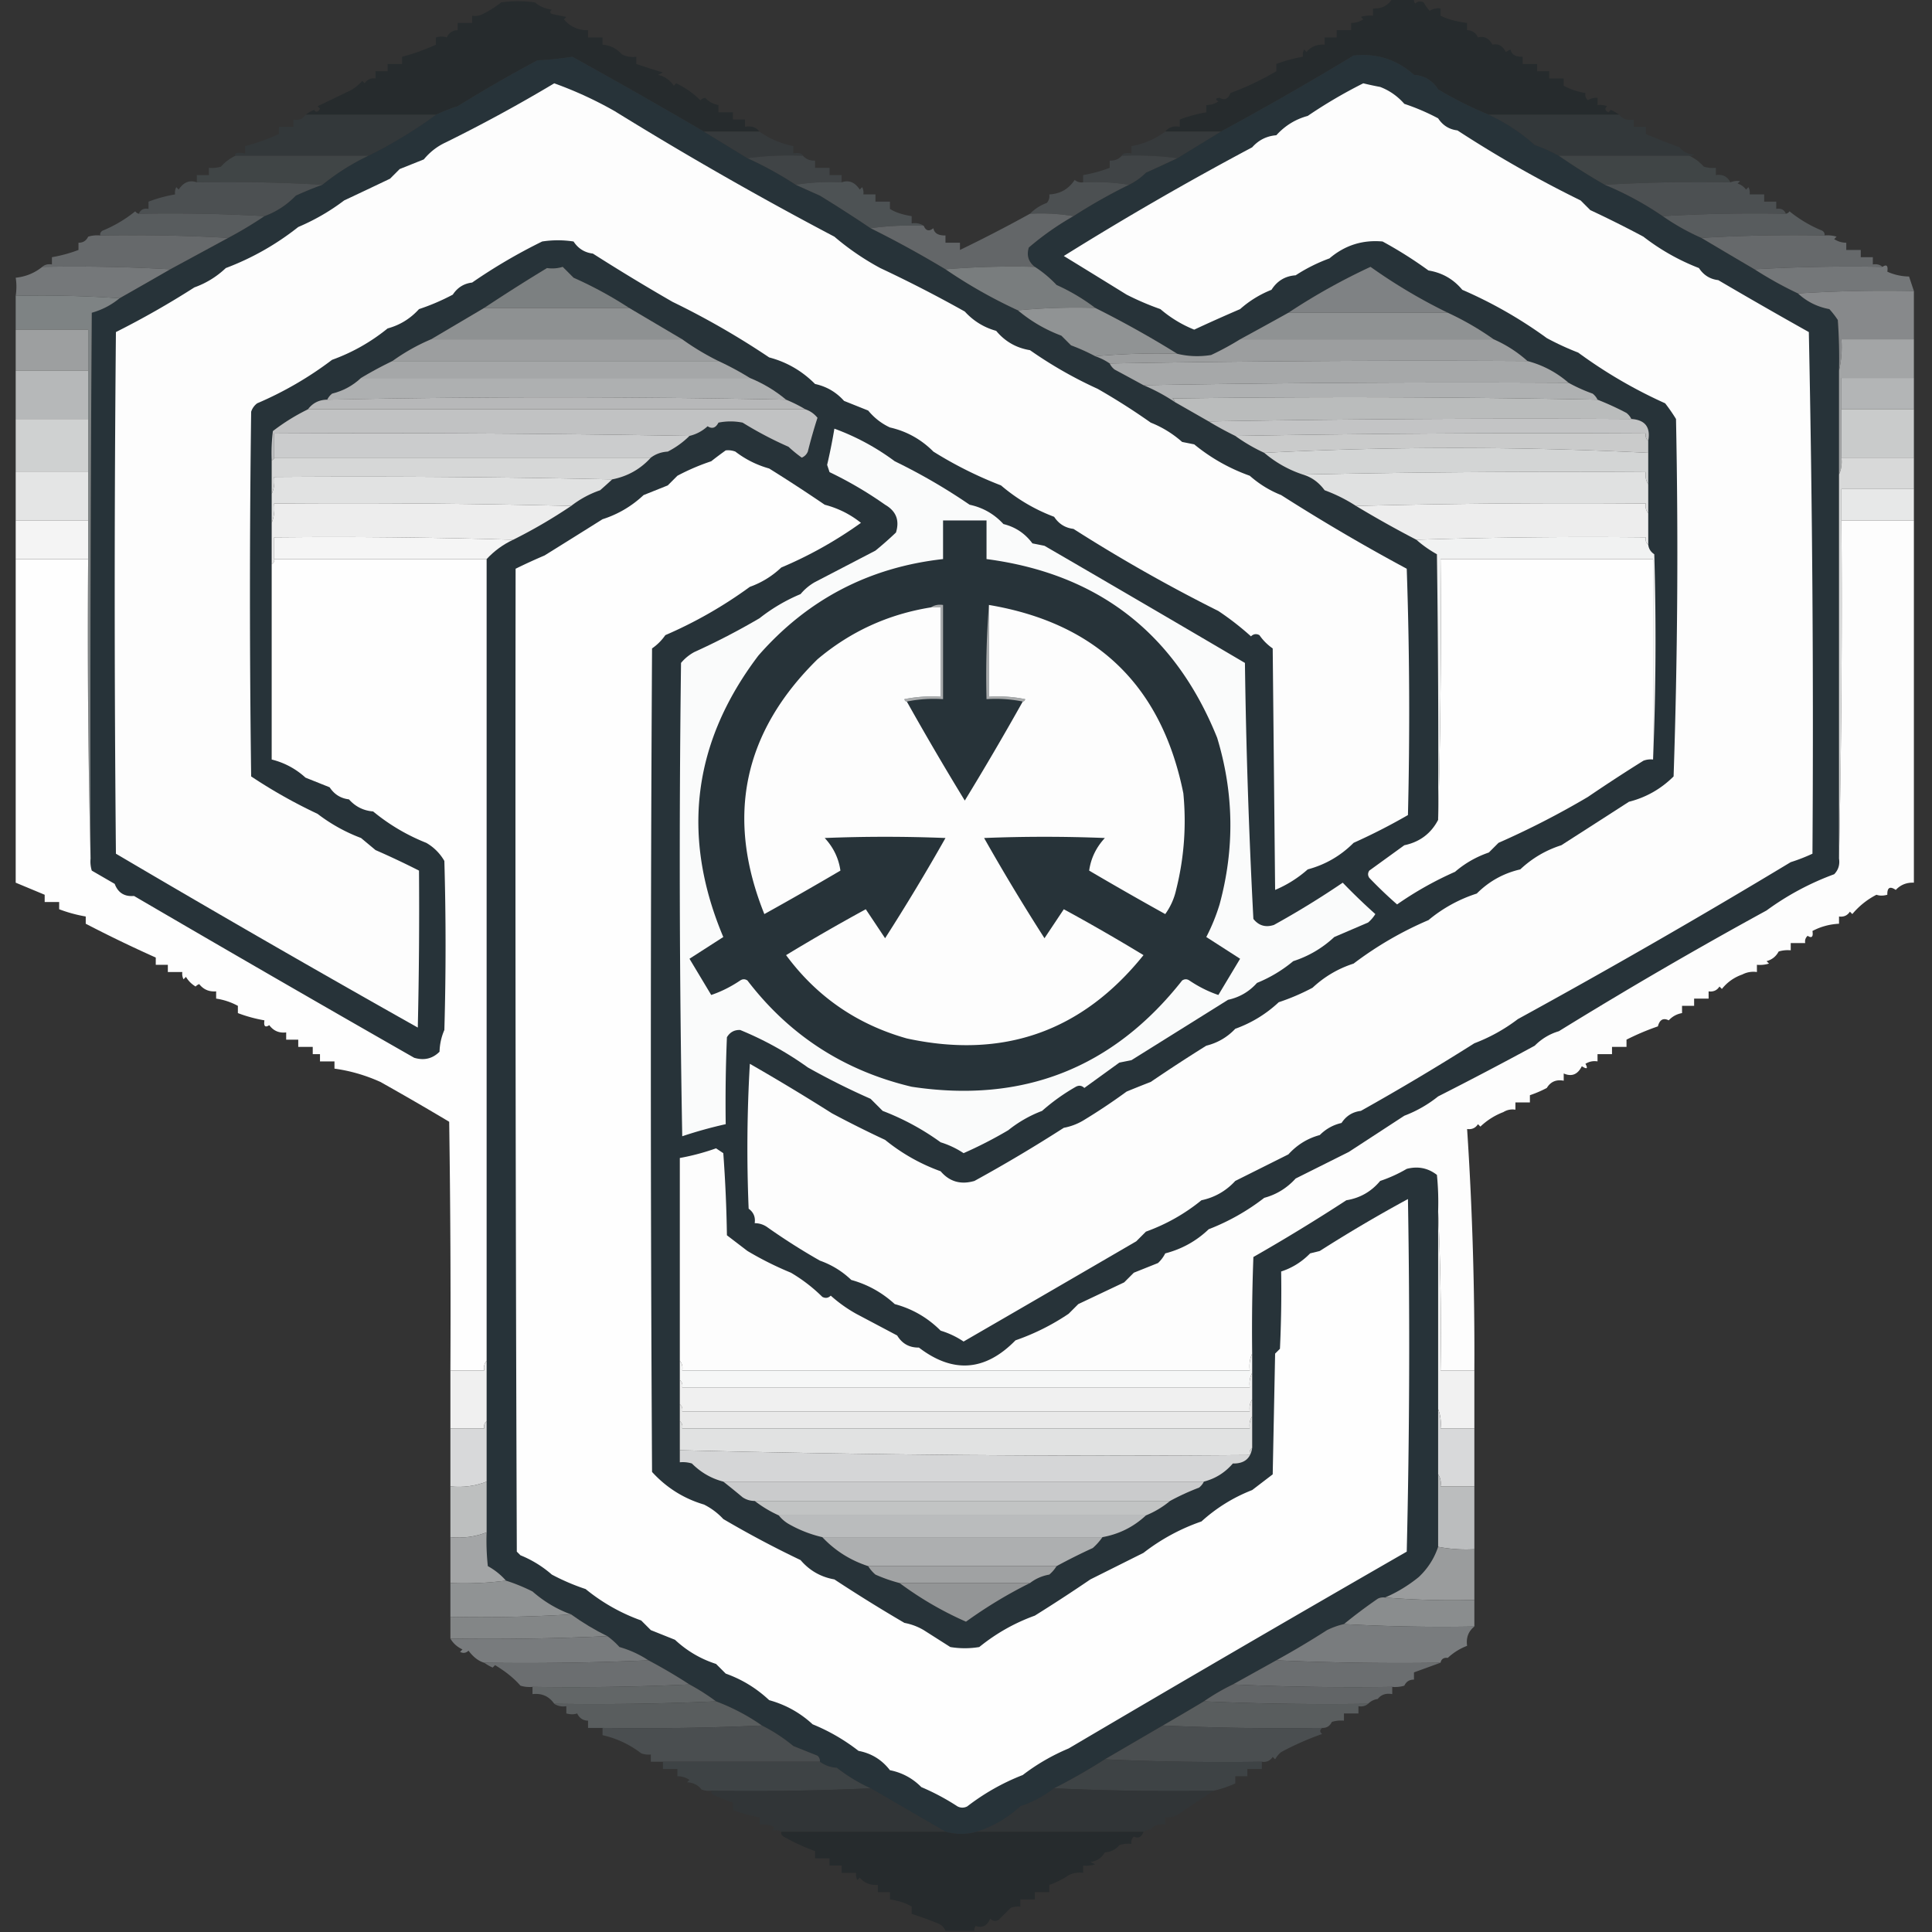 <?xml version="1.0" encoding="UTF-8"?><svg xmlns="http://www.w3.org/2000/svg" width="800" height="800" style="shape-rendering:geometricPrecision;text-rendering:geometricPrecision;image-rendering:optimizeQuality;fill-rule:evenodd;clip-rule:evenodd"><rect width="100%" height="100%" fill="#333333" stroke="none"/><path style="opacity:1" fill="#262b2d" d="M576.5-.5h9a2.429 2.429 0 0 0 .5 2c1.049-1.017 2.216-1.184 3.5-.5a20.495 20.495 0 0 0 2.5 3.5c1.356-.88 2.856-1.214 4.5-1v3c2.822 1.432 6.489 2.432 11 3v3c2.092.061 3.592 1.061 4.5 3 2.537-.677 4.537.323 6 3 2.361-.566 4.194.434 5.5 3l2-1c.35 2.067 2.017 3.067 5 3v3h6v3h5v3h6v3a27.247 27.247 0 0 0 9 3c-.219 1.175.114 2.175 1 3a6.846 6.846 0 0 1 4-1v3a8.435 8.435 0 0 1 4 .5c-1.154.914-.987 1.747.5 2.5l1-1a19.62 19.62 0 0 1 3.5 2h-54a154.272 154.272 0 0 1-21-10.5c-2.365-3.714-5.698-5.714-10-6-7.082-6.364-15.416-9.031-25-8a1320.219 1320.219 0 0 1-55 31.5h-23c1.418-1.808 3.418-2.475 6-2v-3a59.031 59.031 0 0 1 11-3v-3c1.808.009 3.475-.491 5-1.5-1.388-.89-1.222-1.39.5-1.5 2.071 1.167 3.571.5 4.5-2 6.434-2.343 12.767-5.343 19-9v-3a59.031 59.031 0 0 1 11-3 4.934 4.934 0 0 1 .5-3l1 1c1.995-2.247 4.495-3.247 7.5-3v-3h5v-3h6v-3c1.808.009 3.475-.491 5-1.5l-1-1a12.936 12.936 0 0 1 5-.5v-3c3.552.188 6.219-1.145 8-4ZM314.5 54.5h-23a2639.252 2639.252 0 0 0-54.5-31 138.219 138.219 0 0 1-14.5 1.5 583.354 583.354 0 0 0-33 19 73.81 73.81 0 0 0-9 3.5h-54a19.62 19.62 0 0 1 3.5-2c.914 1.154 1.747.987 2.5-.5l-1-1c4.479-2.163 8.979-4.33 13.5-6.5a18.264 18.264 0 0 0 5-4l1 1c1.049-1.607 2.549-2.273 4.5-2v-3h5v-3h6v-3c4.612-1.195 9.279-2.862 14-5v-3c1.701-.466 3.201-.466 4.5 0 .908-1.939 2.408-2.939 4.5-3v-3h6v-3c1.788.285 3.455-.048 5-1a38.767 38.767 0 0 0 7-4.5 49.25 49.25 0 0 1 14 0c2.025 1.677 4.359 2.677 7 3-1.134 1.016-.801 1.683 1 2l5 1-1 1c2.622 3.073 5.955 4.573 10 4.5v3h6v3c3.191.262 5.858 1.596 8 4a9.864 9.864 0 0 0 6 1v3c3.58 1.22 7.247 2.386 11 3.5l-2 1c2.767.678 4.934 2.178 6.5 4.5l1-1c3.769 1.797 7.102 4.13 10 7a3.942 3.942 0 0 1 2-1c1.482 1.612 3.315 2.612 5.5 3v3h6v3h5v3c2.582-.475 4.582.192 6 2Z"/><path style="opacity:1" fill="#273339" d="M616.5 47.5c6.858 3.151 13.192 7.318 19 12.5a62.65 62.65 0 0 1 10 4.5 272.42 272.42 0 0 0 19 12 132.314 132.314 0 0 1 24 13 93.9 93.9 0 0 0 16 9c7.256 4.323 14.59 8.657 22 13a156.11 156.11 0 0 0 18 10c3.652 3.393 7.986 5.56 13 6.5a36.078 36.078 0 0 1 3.5 4.5c.5 6.992.666 13.992.5 21v202c.396 2.544-.271 4.711-2 6.5a113.606 113.606 0 0 0-28 15 1884.13 1884.13 0 0 0-86 50c-3.81 1.13-7.143 3.13-10 6a1614.434 1614.434 0 0 1-40 21 51.42 51.42 0 0 1-14 8l-23 15-22 11c-3.619 3.977-7.952 6.644-13 8a91.311 91.311 0 0 1-23 13c-5.107 4.888-11.107 8.221-18 10a13.92 13.92 0 0 1-3 4l-10 4-4 4-19 9-4 4a94.29 94.29 0 0 1-22 11c-12.538 12.813-25.872 13.813-40 3-3.942.063-6.942-1.603-9-5l-17-9a58.317 58.317 0 0 1-10.5-7.5c-1.049 1.017-2.216 1.184-3.5.5a65.89 65.89 0 0 0-13-10 137.025 137.025 0 0 1-18-9l-8.5-6.5a581.022 581.022 0 0 0-1.5-34l-3-2a95.032 95.032 0 0 1-15 4v126a12.93 12.93 0 0 1 5 .5c3.716 3.723 8.049 6.223 13 7.5a332.308 332.308 0 0 1 8 6.5c1.525 1.009 3.192 1.509 5 1.5a49.698 49.698 0 0 0 10 6c1.074 1.385 2.407 2.551 4 3.5a51.303 51.303 0 0 0 14 5.5c5.281 5.604 11.614 9.604 19 12a14.698 14.698 0 0 0 3 3.5 63.089 63.089 0 0 0 10 3.5 141.615 141.615 0 0 0 27.5 16c8.511-6.129 17.345-11.462 26.5-16 2.328-1.8 4.995-2.967 8-3.5a14.698 14.698 0 0 0 3-3.5 249.627 249.627 0 0 1 15-7.5 25.14 25.14 0 0 0 4-4.5c6.903-1.246 12.903-4.246 18-9a37.827 37.827 0 0 0 10-6 98.758 98.758 0 0 1 12-5.5c.881-.708 1.547-1.542 2-2.5 4.739-1.209 8.739-3.709 12-7.5 4.706.113 7.373-2.054 8-6.5v-39c-.167-13.337 0-26.671.5-40a768.781 768.781 0 0 0 38.5-23.5c5.662-.917 10.329-3.583 14-8a58.12 58.12 0 0 0 11-5c4.652-1.193 8.819-.36 12.5 2.5.499 4.989.666 9.989.5 15v139c-1.59 4.793-4.257 8.96-8 12.5-4.337 3.53-9.004 6.364-14 8.5a4.934 4.934 0 0 0-3 .5 212.145 212.145 0 0 0-14 10.5 31.774 31.774 0 0 0-7 2.5 361.887 361.887 0 0 1-21 12.5l-18 10a89.294 89.294 0 0 0-12 7 1198.926 1198.926 0 0 1-17 10l-24 14a243.736 243.736 0 0 1-21 12c-4.199 3.268-8.866 5.768-14 7.5-5.29 4.867-11.29 8.367-18 10.5-4.319 1.174-8.653 1.174-13 0-10.315-5.97-20.648-11.97-31-18a70.087 70.087 0 0 1-14-8.5c-2.651-.153-4.984-.987-7-2.5.086-.996-.248-1.829-1-2.5l-10-4a68.5 68.5 0 0 0-13-8.5c-5.79-4.065-12.123-7.398-19-10a91.385 91.385 0 0 0-11-7 218.713 218.713 0 0 0-17-10c-3.678-2.428-7.678-4.261-12-5.5a31.447 31.447 0 0 0-5-4.5 103.585 103.585 0 0 1-15-9c-5.879-2.139-11.212-5.305-16-9.5a75.465 75.465 0 0 0-11-4.5c-2.117-2.416-4.617-4.416-7.5-6a98.432 98.432 0 0 1-.5-14v-403c3.208-3.424 6.875-6.091 11-8a214.476 214.476 0 0 0 24-14 41.24 41.24 0 0 1 12-6.5 208.311 208.311 0 0 0 5-4.5c6.366-1.248 11.699-4.248 16-9 2.016-1.513 4.349-2.347 7-2.5a35.926 35.926 0 0 0 9-6.5 16.607 16.607 0 0 0 7.5-4c1.868 1.21 3.368.71 4.5-1.5a25.238 25.238 0 0 1 10 0 153.69 153.69 0 0 0 19 10 55.747 55.747 0 0 0 5.5 4.5c1.158-.498 1.991-1.331 2.5-2.5a215.586 215.586 0 0 1 4-14c-1.346-1.669-3.013-2.836-5-3.5a59.89 59.89 0 0 0-8-4c-4.467-3.74-9.467-6.74-15-9a121.482 121.482 0 0 0-13-7 106.083 106.083 0 0 1-15-9c-7.298-4.319-14.631-8.652-22-13a163.81 163.81 0 0 0-23-12.5l-4.5-4.5c-2.09.652-4.257.819-6.5.5a757.558 757.558 0 0 0-26 16.5 9475.662 9475.662 0 0 0-22 13 81.989 81.989 0 0 0-16 9 161.471 161.471 0 0 0-13 7c-3.411 3.197-7.411 5.364-12 6.5-.881.708-1.547 1.542-2 2.5-3.352.03-6.018 1.363-8 4a84.306 84.306 0 0 0-14.5 9 72.367 72.367 0 0 0-.5 12v124c5.301 1.324 9.968 3.824 14 7.5l10 4c1.918 2.928 4.585 4.594 8 5 2.674 3.012 6.007 4.678 10 5a82.15 82.15 0 0 0 22 13 20.231 20.231 0 0 1 7.5 7.5c.667 23.333.667 46.667 0 70-1.232 2.8-1.899 5.8-2 9-2.909 2.894-6.409 3.727-10.5 2.5a13376.247 13376.247 0 0 1-116-67c-3.96.349-6.626-1.317-8-5l-9.5-5.5a12.935 12.935 0 0 1-.5-5c-.167-75.334 0-150.667.5-226 4.308-1.212 8.141-3.212 11.5-6a2911.307 2911.307 0 0 0 21-12c8.077-4.369 16.077-8.702 24-13 5.17-2.75 10.17-5.75 15-9 4.949-1.826 9.283-4.66 13-8.5a146.512 146.512 0 0 1 11-4.5 94.957 94.957 0 0 1 19-12 190.706 190.706 0 0 0 28-17 73.81 73.81 0 0 1 9-3.5 583.354 583.354 0 0 1 33-19c4.872-.246 9.705-.746 14.5-1.5a2639.252 2639.252 0 0 1 54.5 31 4089.23 4089.23 0 0 1 18 11 146.313 146.313 0 0 1 20 11c3.296 1.497 6.63 2.997 10 4.5a568.237 568.237 0 0 1 21 13.5 436.47 436.47 0 0 1 31 17 205.47 205.47 0 0 0 30 17c5.359 4.51 11.359 8.01 18 10.5l4 4a81.543 81.543 0 0 1 10 4.5 24.558 24.558 0 0 1 6 3c.453.958 1.119 1.792 2 2.5 4.039 2.168 8.039 4.334 12 6.5a76.444 76.444 0 0 1 13 7c4.694 2.679 9.361 5.345 14 8a144.374 144.374 0 0 0 11 6 71.45 71.45 0 0 0 12 7 47.544 47.544 0 0 0 16 9c3.604 1.071 6.604 3.238 9 6.5a64.76 64.76 0 0 1 13 6.5 450.713 450.713 0 0 0 25 14c2.549 2.263 5.383 4.263 8.5 6 .5 36.665.667 73.332.5 110-2.961 5.659-7.627 9.159-14 10.5L567 360.5c-.667 1-.667 2 0 3a178.482 178.482 0 0 0 11.5 11 142.459 142.459 0 0 1 24-13.5c4.117-3.541 8.784-6.208 14-8l4-4a349.402 349.402 0 0 0 37-19 679.07 679.07 0 0 1 23-15 8.43 8.43 0 0 1 4-.5 1207.01 1207.01 0 0 0 .5-85c-1.481-.971-2.315-2.304-2.5-4v-43c1.019-5.644-1.314-8.644-7-9-.453-.958-1.119-1.792-2-2.5a119.574 119.574 0 0 0-12-5.5c-.453-.958-1.119-1.792-2-2.5a66.953 66.953 0 0 1-10-4.5c-4.99-4.326-10.657-7.326-17-9a52.469 52.469 0 0 0-14-9 119.8 119.8 0 0 0-19-11c-11.102-5.4-21.769-11.733-32-19a259.682 259.682 0 0 0-34 19 2123.171 2123.171 0 0 1-20 11 116.594 116.594 0 0 1-12 6.5c-4.752.773-9.419.607-14-.5a419.035 419.035 0 0 0-34-19 82.342 82.342 0 0 0-16-9.5c-2.777-2.939-5.777-5.439-9-7.5-2.649-2.059-3.482-4.725-2.5-8a117.265 117.265 0 0 1 18.5-13 227.265 227.265 0 0 1 23-13 26.162 26.162 0 0 0 7-5 664.508 664.508 0 0 0 13-6 4089.23 4089.23 0 0 1 18-11 1320.219 1320.219 0 0 0 55-31.5c9.584-1.031 17.918 1.636 25 8 4.302.286 7.635 2.286 10 6a154.272 154.272 0 0 0 21 10.5Z"/><path style="opacity:1" fill="#fdfdfd" d="M229.5 34.5a159.788 159.788 0 0 1 25 11.5 1516.16 1516.16 0 0 0 91 52 108.394 108.394 0 0 0 19 13 546.6 546.6 0 0 1 35 18c3.581 3.919 7.914 6.586 13 8 3.671 4.417 8.338 7.083 14 8a175.043 175.043 0 0 0 28 16 272.364 272.364 0 0 1 22 14c4.758 1.884 9.092 4.551 13 8l5 1c6.885 5.647 14.551 9.98 23 13 3.908 3.449 8.242 6.116 13 8a803.828 803.828 0 0 0 52 30.5 1734.395 1734.395 0 0 1 .5 102 249.84 249.84 0 0 1-22.5 11.5c-5.373 5.383-11.706 9.049-19 11a48.835 48.835 0 0 1-13.5 8.5l-1-100c-2.167-1.5-4-3.333-5.5-5.5-1.284-.684-2.451-.517-3.5.5a116.512 116.512 0 0 0-13.5-10.5 663.074 663.074 0 0 1-60-34c-3.415-.406-6.082-2.072-8-5-8.05-3.027-15.383-7.36-22-13a164.63 164.63 0 0 1-28-14c-5.075-5.091-11.075-8.425-18-10-3.492-1.624-6.492-3.958-9-7l-10-4c-3.25-3.637-7.25-5.97-12-7-5.396-5.42-11.73-9.087-19-11a331.67 331.67 0 0 0-40-23 846.02 846.02 0 0 1-33-20c-3.415-.406-6.082-2.072-8-5a42.498 42.498 0 0 0-13 0 226.438 226.438 0 0 0-29 17c-3.415.406-6.082 2.072-8 5a90.42 90.42 0 0 1-14 6c-3.574 3.951-7.907 6.618-13 8-6.962 5.648-14.628 9.981-23 13a146.497 146.497 0 0 1-31 18 6.978 6.978 0 0 0-2.5 3.5 5697.651 5697.651 0 0 0 0 151 213.392 213.392 0 0 0 27.5 15.5 70.186 70.186 0 0 0 18 10l6 5a340.197 340.197 0 0 1 18 8.5c.167 21.669 0 43.336-.5 65a7214.146 7214.146 0 0 1-125-72c-.667-72-.667-144 0-216A361.546 361.546 0 0 0 80.5 119c4.87-1.741 9.204-4.408 13-8 10.857-4.097 20.857-9.763 30-17 6.867-2.927 13.201-6.594 19-11a3139.568 3139.568 0 0 0 19-9l4-4 10-4c2.508-3.042 5.508-5.376 9-7a632.763 632.763 0 0 0 45-24.5Z"/><path style="opacity:1" fill="#fdfdfd" d="M564.5 34.5a129.7 129.7 0 0 0 7 1.5c3.868 1.484 7.201 3.818 10 7a90.401 90.401 0 0 1 14 6c1.918 2.928 4.585 4.594 8 5a483.026 483.026 0 0 0 51 29l4 4a457.332 457.332 0 0 1 22 11 91.311 91.311 0 0 0 23 13c1.918 2.928 4.585 4.594 8 5a2129.254 2129.254 0 0 0 37.5 21.5 7901.316 7901.316 0 0 1 1.5 216 73.86 73.86 0 0 1-9 3.5 3128.68 3128.68 0 0 1-113 65 71.52 71.52 0 0 1-18 10 1023.807 1023.807 0 0 1-47 28c-3.415.406-6.082 2.072-8 5-3.463.788-6.463 2.454-9 5-5.048 1.356-9.381 4.023-13 8l-22 11c-3.83 4.163-8.497 6.829-14 8-6.888 5.613-14.554 9.946-23 13l-4 4a27313.193 27313.193 0 0 1-71.5 41.5 35.323 35.323 0 0 0-9.5-4.5c-5.366-5.372-11.699-9.039-19-11-5.239-4.798-11.239-8.131-18-10-3.746-3.586-8.079-6.253-13-8a261.839 261.839 0 0 1-22-14c-1.525-1.009-3.192-1.509-5-1.5.372-2.522-.461-4.522-2.5-6a600.697 600.697 0 0 1 .5-60 917.37 917.37 0 0 1 34 20.5 456.961 456.961 0 0 0 22 11c6.962 5.648 14.628 9.981 23 13 3.681 4.321 8.348 5.654 14 4a619.746 619.746 0 0 0 37-22 24.569 24.569 0 0 0 8-3 246.812 246.812 0 0 0 18-12 532.543 532.543 0 0 1 10-4 679.07 679.07 0 0 1 23-15c4.69-1.17 8.69-3.503 12-7 6.764-2.434 12.764-6.101 18-11a90.42 90.42 0 0 0 14-6c4.933-4.604 10.6-7.938 17-10a146.497 146.497 0 0 1 31-18 59.724 59.724 0 0 1 20-11c5.057-5.063 11.057-8.396 18-10 4.952-4.639 10.619-7.973 17-10 9.313-5.969 18.646-11.969 28-18 7.116-1.808 13.282-5.308 18.5-10.5 1.657-49.25 1.99-98.584 1-148a69.2 69.2 0 0 0-4.5-6.5 198.572 198.572 0 0 1-36-21 114.302 114.302 0 0 1-13-6 182.852 182.852 0 0 0-35-20c-3.671-4.417-8.338-7.083-14-8a171.322 171.322 0 0 0-19-12c-8.302-.757-15.635 1.576-22 7a68.695 68.695 0 0 0-14 7c-4.302.286-7.635 2.286-10 6a43.593 43.593 0 0 0-13 8 684.54 684.54 0 0 0-19 8.5 50.162 50.162 0 0 1-14-8.5 114.065 114.065 0 0 1-14-6 7185.005 7185.005 0 0 0-26-16 1301.662 1301.662 0 0 1 78-45c2.674-3.012 6.007-4.678 10-5 3.619-3.977 7.952-6.644 13-8a200.86 200.86 0 0 1 23-13.5Z"/><path style="opacity:1" fill="#33383a" d="M126.5 47.5h54a190.706 190.706 0 0 1-28 17h-55c-.702-1.13.632-1.464 4-1v-3a87.51 87.51 0 0 0 14-5v-3h6v-3c2.281.423 3.948-.244 5-2Z"/><path style="opacity:1" fill="#363a3c" d="M291.5 54.5h23c4.203 2.96 8.87 4.96 14 6v3c2.267-.355 3.601-.021 4 1-7.852-.325-15.518.008-23 1a4089.23 4089.23 0 0 0-18-11ZM482.5 54.5h23a4089.23 4089.23 0 0 0-18 11c-7.482-.992-15.148-1.325-23-1 .399-1.021 1.733-1.355 4-1v-3c5.143-.905 9.81-2.905 14-6Z"/><path style="opacity:1" fill="#33383a" d="M616.5 47.5h54c1.418 1.808 3.418 2.475 6 2v3h5v3a340.414 340.414 0 0 0 14 5.5c1.497 1.87 3.497 2.87 6 3a2.427 2.427 0 0 1-2 .5h-54a62.65 62.65 0 0 0-10-4.5c-5.808-5.182-12.142-9.349-19-12.5Z"/><path style="opacity:1" fill="#404546" d="M97.5 64.5h55a94.957 94.957 0 0 0-19 12 676.57 676.57 0 0 0-52-1v-3h5v-3c1.7.16 3.366-.007 5-.5 1.729-1.948 3.729-3.448 6-4.5Z"/><path style="opacity:1" fill="#404446" d="M309.5 65.5c7.482-.992 15.148-1.325 23-1 1.28 1.431 2.947 2.098 5 2v3h6v3h5v3c-6.522-.323-12.855.01-19 1a146.313 146.313 0 0 0-20-11ZM464.5 64.5c7.852-.325 15.518.008 23 1a664.508 664.508 0 0 1-13 6 26.162 26.162 0 0 1-7 5c-6.145-.99-12.478-1.323-19-1v-3a59.031 59.031 0 0 0 11-3v-3c2.053.098 3.72-.569 5-2Z"/><path style="opacity:1" fill="#404546" d="M645.5 64.5h54c2.271 1.052 4.271 2.552 6 4.5 1.634.493 3.301.66 5 .5v3c2.82-.413 4.82.587 6 3a676.57 676.57 0 0 0-52 1 272.42 272.42 0 0 1-19-12Z"/><path style="opacity:1" fill="#4c5052" d="M81.5 75.5a676.57 676.57 0 0 1 52 1 146.512 146.512 0 0 0-11 4.5c-3.717 3.84-8.051 6.674-13 8.5a676.567 676.567 0 0 0-52-1c.683-1.677 2.017-2.343 4-2v-3a59.029 59.029 0 0 1 11-3 4.932 4.932 0 0 1 .5-3l1 1c2.015-3.065 4.515-4.065 7.5-3Z"/><path style="opacity:1" fill="#4d5254" d="M382.5 93.5c-7.519-.325-14.852.008-22 1a568.237 568.237 0 0 0-21-13.5c-3.37-1.503-6.704-3.003-10-4.5 6.145-.99 12.478-1.323 19-1 2.985-1.065 5.485-.065 7.5 3l1-1c.483.948.649 1.948.5 3h5v3h6v3c2.133 1.386 5.133 2.386 9 3v3c1.915-.284 3.581.049 5 1Z"/><path style="opacity:1" fill="#4c5052" d="M448.5 75.5c6.522-.323 12.855.01 19 1a227.265 227.265 0 0 0-23 13c-5.81-.99-11.81-1.323-18-1 1.928-1.974 4.261-3.474 7-4.5.837-1.011 1.17-2.178 1-3.5 4.493-.216 7.993-2.216 10.5-6 1.011.837 2.178 1.17 3.5 1ZM739.5 88.5a650.846 650.846 0 0 0-51 1 132.314 132.314 0 0 0-24-13 676.57 676.57 0 0 1 52-1c1.347-.528 2.681-.695 4-.5l-1 1a6.977 6.977 0 0 1 3.5 2.5l1-1c.483.948.649 1.948.5 3h6v3h5v3c1.983-.343 3.317.323 4 2Z"/><path style="opacity:1" fill="#585c5e" d="M57.5 88.5c17.508-.33 34.841.003 52 1-4.83 3.25-9.83 6.25-15 9a702.832 702.832 0 0 0-53-1c-.13-.876.203-1.543 1-2a53.866 53.866 0 0 0 13.5-8c.383.556.883.89 1.5 1ZM755.5 97.5a650.846 650.846 0 0 0-51 1 93.9 93.9 0 0 1-16-9 650.846 650.846 0 0 1 51-1c.617-.11 1.117-.444 1.5-1a53.28 53.28 0 0 0 13.5 8c.798.457 1.131 1.124 1 2Z"/><path style="opacity:1" fill="#66696b" d="M41.5 97.5c17.841-.33 35.508.003 53 1-7.923 4.298-15.923 8.631-24 13a702.727 702.727 0 0 0-53-1c1.068-.934 2.401-1.268 4-1v-3a58.967 58.967 0 0 0 11-3v-3c1.859.039 3.192-.794 4-2.5 1.634-.493 3.3-.66 5-.5Z"/><path style="opacity:1" fill="#636668" d="M426.5 88.5c6.19-.323 12.19.01 18 1a117.265 117.265 0 0 0-18.5 13c-.982 3.275-.149 5.941 2.5 8a342.787 342.787 0 0 0-37 1 436.47 436.47 0 0 0-31-17c7.148-.992 14.481-1.325 22-1 .87 2.099 2.203 2.432 4 1 .35 2.067 2.017 3.067 5 3v3h6v3a597.339 597.339 0 0 0 29-15Z"/><path style="opacity:1" fill="#66696b" d="M755.5 97.5c1.699-.16 3.366.007 5 .5l-1 1c1.525 1.009 3.192 1.509 5 1.5v3h6v3h5v3c1.599-.268 2.932.066 4 1a702.728 702.728 0 0 0-53 1 3560.912 3560.912 0 0 1-22-13 650.846 650.846 0 0 1 51-1Z"/><path style="opacity:1" fill="#75787a" d="M17.5 110.5c17.841-.33 35.508.003 53 1a2911.307 2911.307 0 0 1-21 12 462.905 462.905 0 0 0-43-1c.392-2.646.392-5.146 0-7.5 4.165-.44 7.831-1.94 11-4.5Z"/><path style="opacity:1" fill="#747779" d="M792.5 120.5a576.628 576.628 0 0 0-48 1 156.11 156.11 0 0 1-18-10 702.728 702.728 0 0 1 53-1c1.703-1.16 2.369-.493 2 2 2.836 1.276 5.836 1.942 9 2l2 6Z"/><path style="opacity:1" fill="#7c8081" d="M260.5 127.5h-60a757.558 757.558 0 0 1 26-16.5c2.243.319 4.41.152 6.5-.5l4.5 4.5a163.81 163.81 0 0 1 23 12.5Z"/><path style="opacity:1" fill="#797d7e" d="M428.5 110.5c3.223 2.061 6.223 4.561 9 7.5a82.342 82.342 0 0 1 16 9.5c-10.846-.328-21.513.006-32 1a205.47 205.47 0 0 1-30-17 342.787 342.787 0 0 1 37-1Z"/><path style="opacity:1" fill="#7f8284" d="M599.5 129.5h-66a259.682 259.682 0 0 1 34-19c10.231 7.267 20.898 13.6 32 19Z"/><path style="opacity:1" fill="#87898b" d="M792.5 120.5v20h-30c.318 4.532-.015 8.866-1 13 .166-7.008 0-14.008-.5-21a36.078 36.078 0 0 0-3.5-4.5c-5.014-.94-9.348-3.107-13-6.5a576.628 576.628 0 0 1 48-1Z"/><path style="opacity:1" fill="#7e8384" d="M6.5 122.5c14.51-.329 28.843.004 43 1-3.359 2.788-7.192 4.788-11.5 6-.5 75.333-.667 150.666-.5 226a3844.585 3844.585 0 0 1-1-124v-95h-30v-14Z"/><path style="opacity:1" fill="#8e9192" d="M200.5 127.5h60c7.369 4.348 14.702 8.681 22 13h-104c7.305-4.33 14.638-8.663 22-13Z"/><path style="opacity:1" fill="#8f9293" d="M533.5 129.5h66a119.8 119.8 0 0 1 19 11h-105a2123.171 2123.171 0 0 0 20-11Z"/><path style="opacity:1" fill="#909394" d="M453.5 127.5a419.035 419.035 0 0 1 34 19c-11.512-.328-22.846.005-34 1a81.543 81.543 0 0 0-10-4.5l-4-4c-6.641-2.49-12.641-5.99-18-10.5 10.487-.994 21.154-1.328 32-1Z"/><path style="opacity:1" fill="#9c9e9f" d="M178.5 140.5h104a106.083 106.083 0 0 0 15 9h-135a81.989 81.989 0 0 1 16-9ZM513.5 140.5h105a52.469 52.469 0 0 1 14 9 7484.99 7484.99 0 0 0-173 1 24.558 24.558 0 0 0-6-3c11.154-.995 22.488-1.328 34-1 4.581 1.107 9.248 1.273 14 .5a116.594 116.594 0 0 0 12-6.5Z"/><path style="opacity:1" fill="#9d9fa0" d="M6.5 136.5h30v17h-30v-17Z"/><path style="opacity:1" fill="#a5a7a8" d="M162.5 149.5h135a121.482 121.482 0 0 1 13 7h-161a161.471 161.471 0 0 1 13-7Z"/><path style="opacity:1" fill="#a6a8a9" d="M632.5 149.5c6.343 1.674 12.01 4.674 17 9a7747.008 7747.008 0 0 0-176 1 1754.169 1754.169 0 0 0-12-6.5c-.881-.708-1.547-1.542-2-2.5a7484.99 7484.99 0 0 1 173-1Z"/><path style="opacity:1" fill="#a3a5a6" d="M792.5 140.5v16h-30v33c.302 2.559-.032 4.893-1 7v-43c.985-4.134 1.318-8.468 1-13h30Z"/><path style="opacity:1" fill="#aeb0b1" d="M149.5 156.5h161c5.533 2.26 10.533 5.26 15 9-63.839-1.313-127.172-1.313-190 0 .453-.958 1.119-1.792 2-2.5 4.589-1.136 8.589-3.303 12-6.5Z"/><path style="opacity:1" fill="#afb1b2" d="M473.5 159.5a7747.008 7747.008 0 0 1 176-1 66.953 66.953 0 0 0 10 4.5c.881.708 1.547 1.542 2 2.5a5222.734 5222.734 0 0 0-176-.5c.556.383.889.883 1 1.5a76.444 76.444 0 0 0-13-7Z"/><path style="opacity:1" fill="#b7b8b9" d="M325.5 165.5a59.89 59.89 0 0 1 8 4h-206c1.982-2.637 4.648-3.97 8-4 62.828-1.313 126.161-1.313 190 0Z"/><path style="opacity:1" fill="#b3b5b6" d="M792.5 156.5v13h-30v-13h30Z"/><path style="opacity:1" fill="#b6b8b9" d="M6.5 153.5h30v20h-30v-20Z"/><path style="opacity:1" fill="#babcbc" d="M661.5 165.5a119.574 119.574 0 0 1 12 5.5c.881.708 1.547 1.542 2 2.5a7659.168 7659.168 0 0 0-175 1c-4.639-2.655-9.306-5.321-14-8-.111-.617-.444-1.117-1-1.5a5222.734 5222.734 0 0 1 176 .5Z"/><path style="opacity:1" fill="#c1c2c3" d="M127.5 169.5h206c1.987.664 3.654 1.831 5 3.5a215.586 215.586 0 0 0-4 14c-.509 1.169-1.342 2.002-2.5 2.5a55.747 55.747 0 0 1-5.5-4.5 153.69 153.69 0 0 1-19-10 25.238 25.238 0 0 0-10 0c-1.132 2.21-2.632 2.71-4.5 1.5a16.607 16.607 0 0 1-7.5 4 7398.653 7398.653 0 0 0-172-1v10c0 .667-.333 1-1 1a72.367 72.367 0 0 1 .5-12 84.306 84.306 0 0 1 14.5-9Z"/><path style="opacity:1" fill="#c3c4c5" d="M500.5 174.5a7659.168 7659.168 0 0 1 175-1c5.686.356 8.019 3.356 7 9-.904-.709-1.237-1.709-1-3a7227.48 7227.48 0 0 0-170 1 144.374 144.374 0 0 1-11-6Z"/><path style="opacity:1" fill="#fafbfb" d="M345.5 177.5c8.955 3.27 17.288 7.77 25 13.5a241.972 241.972 0 0 1 31 18c5.503 1.171 10.17 3.837 14 8 4.935 1.209 8.935 3.875 12 8l5 1a17014.784 17014.784 0 0 1 83 48.5 2716.916 2716.916 0 0 0 3.5 106c2.21 2.79 5.044 3.623 8.5 2.5a362.82 362.82 0 0 0 28.5-17.5 247.588 247.588 0 0 0 13.5 13 14.972 14.972 0 0 1-3 3.5l-14 6c-4.933 4.604-10.6 7.938-17 10a56.81 56.81 0 0 1-15 9c-3.25 3.637-7.25 5.97-12 7a53822.01 53822.01 0 0 1-40 25l-5 1-14.5 10.5c-1.049-1.017-2.216-1.184-3.5-.5a83.41 83.41 0 0 0-14 10 51.42 51.42 0 0 0-14 8 175.866 175.866 0 0 1-18.5 9.5 36.947 36.947 0 0 0-9.5-4.5 104.544 104.544 0 0 0-24-13l-5-5a298.954 298.954 0 0 1-26-13 137.743 137.743 0 0 0-28-15.5c-2.412-.094-4.245.906-5.5 3a647.854 647.854 0 0 0-.5 36 180.148 180.148 0 0 0-18 5 6403.063 6403.063 0 0 1-.5-196 18.778 18.778 0 0 1 5.5-4.5 291.997 291.997 0 0 0 27-14 72.56 72.56 0 0 1 17-10 21.53 21.53 0 0 1 6-5c8.327-4.322 16.66-8.655 25-13a142.196 142.196 0 0 0 8.5-7.5c1.567-5.033.067-8.867-4.5-11.5a159.462 159.462 0 0 0-23-13.5l-1-3a239.942 239.942 0 0 0 3-15Z"/><path style="opacity:1" fill="#cbcccd" d="M285.5 180.5a35.926 35.926 0 0 1-9 6.5c-2.651.153-4.984.987-7 2.5h-156v-10c57.502-.332 114.836.001 172 1Z"/><path style="opacity:1" fill="#cacbcb" d="M682.5 182.5v5a1609.704 1609.704 0 0 0-80-2c-26.675 0-53.009.667-79 2a71.45 71.45 0 0 1-12-7 7227.48 7227.48 0 0 1 170-1c-.237 1.291.096 2.291 1 3Z"/><path style="opacity:1" fill="#fefefe" d="M300.5 186.5a8.43 8.43 0 0 1 4 .5c4.194 3.221 8.86 5.554 14 7a679.07 679.07 0 0 1 23 15c5.567 1.45 10.567 3.95 15 7.5a169.786 169.786 0 0 1-33 18.5c-3.796 3.592-8.129 6.259-13 8-10.981 8.007-22.648 14.674-35 20-1.5 2.167-3.333 4-5.5 5.5a29055.972 29055.972 0 0 0 0 341c5.97 6.53 13.137 11.03 21.5 13.5a27.816 27.816 0 0 1 8 6 420.445 420.445 0 0 0 32 17c3.705 4.342 8.372 7.009 14 8a643.917 643.917 0 0 0 29 18c2.861.54 5.528 1.54 8 3l11 7c4 .667 8 .667 12 0 6.962-5.648 14.628-9.981 23-13a679.07 679.07 0 0 0 23-15l22-11a83.449 83.449 0 0 1 24-13c6.218-5.632 13.218-9.965 21-13l8.5-6.5 1-50 2-2c.5-10.661.667-21.328.5-32 4.561-1.48 8.561-3.98 12-7.5l4-1a599.649 599.649 0 0 1 36.5-21.5c.833 48.67.667 97.337-.5 146a14998.59 14998.59 0 0 0-140 81.5c-6.858 2.879-13.191 6.546-19 11-8.243 3.203-15.91 7.536-23 13-1.333.667-2.667.667-4 0a95.947 95.947 0 0 0-15-8c-3.603-3.655-7.936-5.988-13-7-3.342-4.33-7.675-6.997-13-8-5.883-4.573-12.217-8.24-19-11-5.201-4.797-11.201-8.13-18-10-5.256-4.931-11.256-8.598-18-11l-4-4c-6.4-2.062-12.067-5.396-17-10l-10-4-4-4a77.598 77.598 0 0 1-23-13 90.42 90.42 0 0 1-14-6 45.999 45.999 0 0 0-13-8l-1.5-1.5c-.5-135.666-.667-271.333-.5-407a239.706 239.706 0 0 1 12-5.5 6204.11 6204.11 0 0 0 24-15c6.379-2.03 12.046-5.363 17-10l10-4 4-4a90.42 90.42 0 0 1 14-6 157.284 157.284 0 0 1 6-4.5Z"/><path style="opacity:1" fill="#c9cbcb" d="M762.5 169.5h30v20h-30v-20Z"/><path style="opacity:1" fill="#cfd1d1" d="M6.5 173.5h30v22h-30v-22Z"/><path style="opacity:1" fill="#d6d7d7" d="M113.5 189.5h156c-4.301 4.752-9.634 7.752-16 9a4900.286 4900.286 0 0 0-140-1c.302 2.559-.032 4.893-1 7v-14c.667 0 1-.333 1-1Z"/><path style="opacity:1" fill="#d3d5d5" d="M682.5 187.5v13c-.951-1.419-1.284-3.085-1-5-47.503-.332-94.836.001-142 1a47.544 47.544 0 0 1-16-9c25.991-1.333 52.325-2 79-2 26.881.009 53.548.675 80 2Z"/><path style="opacity:1" fill="#d8d9d9" d="M762.5 189.5h30v13h-30v13c.332 46.836-.001 93.503-1 140v-159c.968-2.107 1.302-4.441 1-7Z"/><path style="opacity:1" fill="#e1e2e2" d="M253.5 198.5a208.311 208.311 0 0 1-5 4.5 41.24 41.24 0 0 0-12 6.5c-40.83-.999-81.83-1.332-123-1 .306 2.885-.027 5.552-1 8v-12c.968-2.107 1.302-4.441 1-7 46.836-.332 93.503.001 140 1Z"/><path style="opacity:1" fill="#e0e1e1" d="M682.5 200.5v12c-.934-1.068-1.268-2.401-1-4-40.17-.332-80.17.001-120 1a64.76 64.76 0 0 0-13-6.5c-2.396-3.262-5.396-5.429-9-6.5a5041.406 5041.406 0 0 1 142-1c-.284 1.915.049 3.581 1 5Z"/><path style="opacity:1" fill="#e4e5e5" d="M6.5 195.5h30v20h-30v-20Z"/><path style="opacity:1" fill="#e7e8e8" d="M792.5 202.5v13h-30v-13h30Z"/><path style="opacity:1" fill="#273339" d="M390.5 215.5h18v16c46.252 6.088 78.085 30.754 95.5 74 6.95 22.885 7.283 45.885 1 69a79.696 79.696 0 0 1-5.5 13.5l14 9-9 15c-4.133-1.4-8.133-3.4-12-6-1-.667-2-.667-3 0-28.624 36.295-65.957 50.962-112 44-27.975-6.643-50.642-21.31-68-44-1-.667-2-.667-3 0-3.867 2.6-7.867 4.6-12 6l-9-15 14-9c-17.557-41.709-12.724-80.542 14.5-116.5 20.308-23.237 45.808-36.571 76.5-40v-16Z"/><path style="opacity:1" fill="#ededed" d="M236.5 209.5a214.476 214.476 0 0 1-24 14 2450.637 2450.637 0 0 0-99-1v9c.172.992-.162 1.658-1 2v-17c.973-2.448 1.306-5.115 1-8 41.17-.332 82.17.001 123 1ZM682.5 212.5v13c-.904-.709-1.237-1.709-1-3-31.838-.332-63.504.002-95 1a450.713 450.713 0 0 1-25-14 3599.26 3599.26 0 0 1 120-1c-.268 1.599.066 2.932 1 4Z"/><path style="opacity:1" fill="#f4f4f4" d="M6.5 215.5h30v16h-30v-16Z"/><path style="opacity:1" fill="#f5f5f5" d="M212.5 223.5c-4.125 1.909-7.792 4.576-11 8h-88v-9c33.171-.332 66.171.002 99 1Z"/><path style="opacity:1" fill="#f1f2f2" d="M682.5 225.5c.185 1.696 1.019 3.029 2.5 4 .83 28.503.664 56.836-.5 85v-83h-88c.332 36.171-.002 72.171-1 108 .167-36.668 0-73.335-.5-110-3.117-1.737-5.951-3.737-8.5-6a2256.409 2256.409 0 0 1 95-1c-.237 1.291.096 2.291 1 3Z"/><path style="opacity:1" fill="#fefefe" d="M6.5 231.5h30c-.332 41.503.001 82.837 1 124-.16 1.699.007 3.366.5 5l9.5 5.5c1.374 3.683 4.04 5.349 8 5a13376.247 13376.247 0 0 0 116 67c4.091 1.227 7.591.394 10.5-2.5.101-3.2.768-6.2 2-9 .667-23.333.667-46.667 0-70a20.231 20.231 0 0 0-7.5-7.5 82.15 82.15 0 0 1-22-13c-3.993-.322-7.326-1.988-10-5-3.415-.406-6.082-2.072-8-5l-10-4c-4.032-3.676-8.699-6.176-14-7.5v-81c.838-.342 1.172-1.008 1-2h88v332c-.934 1.068-1.268 2.401-1 4h-14c.167-34.335 0-68.668-.5-103a1204.023 1204.023 0 0 0-28.5-16.5c-6.204-2.789-12.537-4.622-19-5.5v-3h-6v-3h-3v-3h-6v-3h-5v-3c-2.921.354-5.254-.646-7-3-1.714 1.109-2.381.442-2-2a58.97 58.97 0 0 1-11-3v-3a27.267 27.267 0 0 0-9-3v-3c-2.908.238-5.242-.762-7-3a3.647 3.647 0 0 0-1.5 1c-1.667-1-3-2.333-4-4l-1 1a4.932 4.932 0 0 1-.5-3h-6v-3h-5v-3a544.412 544.412 0 0 1-29-14v-3a58.967 58.967 0 0 1-11-3v-3h-6v-3c-4.013-1.674-8.013-3.341-12-5v-134ZM684.5 314.5a8.43 8.43 0 0 0-4 .5 679.07 679.07 0 0 0-23 15 349.402 349.402 0 0 1-37 19l-4 4c-5.216 1.792-9.883 4.459-14 8a142.459 142.459 0 0 0-24 13.5 178.482 178.482 0 0 1-11.5-11c-.667-1-.667-2 0-3l14.5-10.5c6.373-1.341 11.039-4.841 14-10.5a2916.974 2916.974 0 0 0 1-108h88v83Z"/><path style="opacity:1" fill="#fdfdfd" d="M762.5 215.5h30v150c-3.013-.128-5.513.872-7.5 3-2.411-1.653-3.578-.987-3.5 2-1.701.466-3.201.466-4.5 0-3.844 1.975-7.177 4.642-10 8l-1-1c-1.049 1.607-2.549 2.273-4.5 2v3c-3.937.204-7.604 1.204-11 3 .381 2.442-.286 3.109-2 2-.886.825-1.219 1.825-1 3h-6v3a12.93 12.93 0 0 0-5 .5c-1.079 2.043-2.746 3.376-5 4l1 1a12.93 12.93 0 0 1-5 .5v3a9.86 9.86 0 0 0-6 1c-3.423 1.192-6.256 3.192-8.5 6l-1-1c-1.049 1.607-2.549 2.273-4.5 2v3h-6v3h-5v3c-2.185.388-4.018 1.388-5.5 3-2.278-1.12-3.778-.287-4.5 2.5a101.955 101.955 0 0 0-13 5.5v3h-6v3h-6v3c-1.788-.285-3.455.048-5 1 1.129 2.029.629 2.363-1.5 1-1.712 3.452-4.212 4.452-7.5 3v3c-3.096-.593-5.429.407-7 3a47.25 47.25 0 0 1-7 3v3h-6v3c-1.788-.285-3.455.048-5 1a28.335 28.335 0 0 0-9.5 6l-1-1c-1.049 1.607-2.549 2.273-4.5 2 2.173 33.04 3.173 66.373 3 100h-14c.331-22.173-.003-44.173-1-66a112.97 112.97 0 0 0-.5-15c-3.681-2.86-7.848-3.693-12.5-2.5a58.12 58.12 0 0 1-11 5c-3.671 4.417-8.338 7.083-14 8a768.781 768.781 0 0 1-38.5 23.5 799.793 799.793 0 0 0-.5 40c-.968 2.107-1.302 4.441-1 7h-235c.268-1.599-.066-2.932-1-4v-84c5.1-.922 10.1-2.255 15-4l3 2a581.022 581.022 0 0 1 1.5 34l8.5 6.5a137.025 137.025 0 0 0 18 9 65.89 65.89 0 0 1 13 10c1.284.684 2.451.517 3.5-.5a58.317 58.317 0 0 0 10.5 7.5l17 9c2.058 3.397 5.058 5.063 9 5 14.128 10.813 27.462 9.813 40-3a94.29 94.29 0 0 0 22-11l4-4 19-9 4-4 10-4a13.92 13.92 0 0 0 3-4c6.893-1.779 12.893-5.112 18-10a91.311 91.311 0 0 0 23-13c5.048-1.356 9.381-4.023 13-8l22-11 23-15a51.42 51.42 0 0 0 14-8 1614.434 1614.434 0 0 0 40-21c2.857-2.87 6.19-4.87 10-6a1884.13 1884.13 0 0 1 86-50 113.606 113.606 0 0 1 28-15c1.729-1.789 2.396-3.956 2-6.5a4900.286 4900.286 0 0 0 1-140Z"/><path style="opacity:1" fill="#aaacad" d="M385.5 251.5c1.419-.951 3.085-1.284 5-1v39c-5.195-.321-10.195.013-15 1-.543-.06-.876-.393-1-1a57.15 57.15 0 0 1 15-1v-37h-4Z"/><path style="opacity:1" fill="#a8aaab" d="M409.5 250.5v38a57.15 57.15 0 0 1 15 1c-.124.607-.457.94-1 1-4.805-.987-9.805-1.321-15-1a380.934 380.934 0 0 1 1-39Z"/><path style="opacity:1" fill="#fdfdfd" d="M409.5 250.5c44.718 7.551 71.551 33.551 80.5 78 1.301 13.526.301 26.859-3 40a27.127 27.127 0 0 1-4.5 10 1466.605 1466.605 0 0 1-31.5-18c.716-5.092 2.882-9.592 6.5-13.5a624.938 624.938 0 0 0-50 0 866.79 866.79 0 0 0 25 41.5l8-12a805.256 805.256 0 0 1 33 19c-25.445 31.65-58.112 43.15-98 34.5-20.643-5.822-37.31-17.322-50-34.5a805.256 805.256 0 0 1 33-19l8 12a866.79 866.79 0 0 0 25-41.5 624.938 624.938 0 0 0-50 0c3.618 3.908 5.784 8.408 6.5 13.5a1466.605 1466.605 0 0 1-31.5 18c-16.109-40.081-8.775-75.248 22-105.5 13.623-11.492 29.29-18.659 47-21.5h4v37a57.15 57.15 0 0 0-15 1c.124.607.457.94 1 1a1245.557 1245.557 0 0 0 24 41 1245.557 1245.557 0 0 0 24-41c.543-.06.876-.393 1-1a57.15 57.15 0 0 0-15-1v-38Z"/><path style="opacity:1" fill="#f6f7f7" d="M518.5 560.5v8c-.961 1.765-1.295 3.765-1 6h-235c.237-1.291-.096-2.291-1-3v-8c.934 1.068 1.268 2.401 1 4h235c-.302-2.559.032-4.893 1-7Z"/><path style="opacity:1" fill="#f0f0f0" d="M201.5 563.5v25c-.904.709-1.237 1.709-1 3h-14v-24h14c-.268-1.599.066-2.932 1-4ZM518.5 568.5v11c-.951 1.419-1.284 3.085-1 5h-235c.237-1.291-.096-2.291-1-3v-10c.904.709 1.237 1.709 1 3h235c-.295-2.235.039-4.235 1-6Z"/><path style="opacity:1" fill="#f1f1f1" d="M595.5 501.5a1089.684 1089.684 0 0 1 1 66h14v24h-14c.306-2.885-.027-5.552-1-8v-82Z"/><path style="opacity:1" fill="#e9e9e9" d="M518.5 579.5v7c-.951 1.419-1.284 3.085-1 5h-235c.237-1.291-.096-2.291-1-3v-7c.904.709 1.237 1.709 1 3h235c-.284-1.915.049-3.581 1-5Z"/><path style="opacity:1" fill="#e1e2e2" d="M518.5 586.5v13c-.904.709-1.237 1.709-1 3-78.88.659-157.546-.007-236-2v-12c.904.709 1.237 1.709 1 3h235c-.284-1.915.049-3.581 1-5Z"/><path style="opacity:1" fill="#d8d9da" d="M201.5 588.5v25c-4.693 1.86-9.693 2.526-15 2v-24h14c-.237-1.291.096-2.291 1-3Z"/><path style="opacity:1" fill="#d5d6d7" d="M518.5 599.5c-.627 4.446-3.294 6.613-8 6.5-3.261 3.791-7.261 6.291-12 7.5h-199c-4.951-1.277-9.284-3.777-13-7.5a12.93 12.93 0 0 0-5-.5v-5a6992.225 6992.225 0 0 0 236 2c-.237-1.291.096-2.291 1-3Z"/><path style="opacity:1" fill="#d8d9da" d="M595.5 583.5c.973 2.448 1.306 5.115 1 8h14v24h-14c.284-1.915-.049-3.581-1-5v-27Z"/><path style="opacity:1" fill="#cacbcc" d="M299.5 613.5h199c-.453.958-1.119 1.792-2 2.5a98.758 98.758 0 0 0-12 5.5h-172c-1.808.009-3.475-.491-5-1.5a332.308 332.308 0 0 0-8-6.5Z"/><path style="opacity:1" fill="#c2c4c4" d="M312.5 621.5h172a37.827 37.827 0 0 1-10 6h-152a49.698 49.698 0 0 1-10-6Z"/><path style="opacity:1" fill="#babcbd" d="M322.5 627.5h152c-5.097 4.754-11.097 7.754-18 9h-116a51.303 51.303 0 0 1-14-5.5c-1.593-.949-2.926-2.115-4-3.5Z"/><path style="opacity:1" fill="#bdbfbf" d="M201.5 613.5v21c-4.693 1.86-9.693 2.526-15 2v-21c5.307.526 10.307-.14 15-2Z"/><path style="opacity:1" fill="#bbbdbe" d="M595.5 610.5c.951 1.419 1.284 3.085 1 5h14v26a61.281 61.281 0 0 1-15-1v-30Z"/><path style="opacity:1" fill="#adafb0" d="M340.5 636.5h116a25.14 25.14 0 0 1-4 4.5 249.627 249.627 0 0 0-15 7.5h-78c-7.386-2.396-13.719-6.396-19-12Z"/><path style="opacity:1" fill="#a0a2a3" d="M359.5 648.5h78a14.698 14.698 0 0 1-3 3.5c-3.005.533-5.672 1.7-8 3.5h-54a63.089 63.089 0 0 1-10-3.5 14.698 14.698 0 0 1-3-3.5Z"/><path style="opacity:1" fill="#a3a5a6" d="M201.5 634.5a98.432 98.432 0 0 0 .5 14c2.883 1.584 5.383 3.584 7.5 6-7.482.992-15.148 1.325-23 1v-19c5.307.526 10.307-.14 15-2Z"/><path style="opacity:1" fill="#9a9c9d" d="M595.5 640.5a61.281 61.281 0 0 0 15 1v21a342.787 342.787 0 0 1-37-1c4.996-2.136 9.663-4.97 14-8.5 3.743-3.54 6.41-7.707 8-12.5Z"/><path style="opacity:1" fill="#939596" d="M372.5 655.5h54c-9.155 4.538-17.989 9.871-26.5 16a141.615 141.615 0 0 1-27.5-16Z"/><path style="opacity:1" fill="#909394" d="M209.5 654.5a75.465 75.465 0 0 1 11 4.5c4.788 4.195 10.121 7.361 16 9.5a625.298 625.298 0 0 1-50 1v-14c7.852.325 15.518-.008 23-1Z"/><path style="opacity:1" fill="#8a8d8e" d="M573.5 661.5a342.787 342.787 0 0 0 37 1v11a729.55 729.55 0 0 1-54-1 212.145 212.145 0 0 1 14-10.5 4.934 4.934 0 0 1 3-.5Z"/><path style="opacity:1" fill="#838687" d="M236.5 668.5c4.758 3.43 9.758 6.43 15 9-21.494.997-43.16 1.331-65 1v-9c16.842.33 33.508-.003 50-1Z"/><path style="opacity:1" fill="#787b7d" d="M251.5 677.5a31.447 31.447 0 0 1 5 4.5c4.322 1.239 8.322 3.072 12 5.5a1156.835 1156.835 0 0 1-68 1c-2.363-.682-4.529-2.349-6.5-5-1.049 1.017-2.216 1.184-3.5.5l1-1c-2.208-1.047-3.874-2.547-5-4.5 21.84.331 43.506-.003 65-1Z"/><path style="opacity:1" fill="#797c7e" d="M556.5 672.5a729.55 729.55 0 0 0 54 1c-2.482 2.003-3.482 4.669-3 8-3.064 1.19-5.731 2.857-8 5-1.679-.215-2.679.452-3 2-22.839.331-45.506-.003-68-1a361.887 361.887 0 0 0 21-12.5 31.774 31.774 0 0 1 7-2.5Z"/><path style="opacity:1" fill="#747878" d="M599.5 686.5c1.333.667 1.333.667 0 0Z"/><path style="opacity:1" fill="#6b6e70" d="M268.5 687.5a218.713 218.713 0 0 1 17 10c-21.494.997-43.16 1.331-65 1a12.93 12.93 0 0 1-5-.5c-2.625-3.031-6.125-5.864-10.5-8.5l-1 1a19.602 19.602 0 0 1-3.5-2c22.839.331 45.506-.003 68-1ZM528.5 687.5c22.494.997 45.161 1.331 68 1a10480.68 10480.68 0 0 1-11 4v3c-1.859-.039-3.192.794-4 2.5a12.93 12.93 0 0 1-5 .5c-22.173.331-44.173-.003-66-1l18-10Z"/><path style="opacity:1" fill="#626667" d="M285.5 697.5a91.385 91.385 0 0 1 11 7c-22.16.997-44.494 1.331-67 1-2.14-3.113-5.14-4.446-9-4v-3c21.84.331 43.506-.003 65-1Z"/><path style="opacity:1" fill="#626567" d="M510.5 697.5c21.827.997 43.827 1.331 66 1v3c-2.582-.475-4.582.192-6 2-1.562.233-2.895.9-4 2-22.839.331-45.506-.003-68-1a89.294 89.294 0 0 1 12-7Z"/><path style="opacity:1" fill="#606565" d="M570.5 703.5c1.333.667 1.333.667 0 0Z"/><path style="opacity:1" fill="#595d5e" d="M296.5 704.5c6.877 2.602 13.21 5.935 19 10a1089.684 1089.684 0 0 1-66 1h-6v-3c-2.092-.061-3.592-1.061-4.5-3-1.299.466-2.799.466-4.5 0v-3c-1.915.284-3.581-.049-5-1 22.506.331 44.84-.003 67-1ZM498.5 704.5c22.494.997 45.161 1.331 68 1-1.068.934-2.401 1.268-4 1v3h-6v3a12.93 12.93 0 0 0-5 .5c-.808 1.706-2.141 2.539-4 2.5-22.173.331-44.173-.003-66-1a1198.926 1198.926 0 0 0 17-10Z"/><path style="opacity:1" fill="#4a4e50" d="M315.5 714.5a68.5 68.5 0 0 1 13 8.5l10 4c.752.671 1.086 1.504 1 2.5h-70v-3a8.43 8.43 0 0 1-4-.5c-4.85-3.699-10.184-6.199-16-7.5v-3c22.173.331 44.173-.003 66-1ZM481.5 714.5c21.827.997 43.827 1.331 66 1-1.098.897-1.098 1.73 0 2.5a118.288 118.288 0 0 0-17 7.5 10.756 10.756 0 0 0-2.5 3l-1-1c-1.049 1.607-2.549 2.273-4.5 2-21.84.331-43.506-.003-65-1l24-14Z"/><path style="opacity:1" fill="#3e4345" d="M274.5 729.5h65c2.016 1.513 4.349 2.347 7 2.5a70.087 70.087 0 0 0 14 8.5 1089.684 1089.684 0 0 1-66 1 8.43 8.43 0 0 1-4-.5c-1.497-1.871-3.497-2.871-6-3l1-1c-1.525-1.009-3.192-1.509-5-1.5v-3h-6v-3ZM457.5 728.5c21.494.997 43.16 1.331 65 1v3h-6v3h-5v3c-3.202 1.404-6.202 2.404-9 3-22.173.331-44.173-.003-66-1a243.736 243.736 0 0 0 21-12Z"/><path style="opacity:1" fill="#313537" d="M360.5 740.5c10.352 6.03 20.685 12.03 31 18h-68c-1.207-.689-2.541-.855-4-.5 1.333-.667 1.333-1.333 0-2a12.93 12.93 0 0 0-5-.5v-3a58.97 58.97 0 0 1-11-3v-3a557.717 557.717 0 0 1-7.5-3c-1.03-.336-1.53-1.003-1.5-2 22.173.331 44.173-.003 66-1ZM436.5 740.5c21.827.997 43.827 1.331 66 1l-15 10a9.108 9.108 0 0 1-5 1v3c-2.51-.446-4.51.22-6 2a5.727 5.727 0 0 0-3 1h-69c6.71-2.133 12.71-5.633 18-10.5 5.134-1.732 9.801-4.232 14-7.5Z"/><path style="opacity:1" fill="#2c3233" d="M476.5 757.5c1.333.667 1.333.667 0 0Z"/><path style="opacity:1" fill="#262b2d" d="M323.5 758.5h68c4.347 1.174 8.681 1.174 13 0h69c-.822 2.228-2.155 2.895-4 2-.886.825-1.219 1.825-1 3a12.93 12.93 0 0 0-5 .5c-1.497 1.871-3.497 2.871-6 3-1.307 2.324-3.307 3.657-6 4l2 1a12.93 12.93 0 0 1-5 .5v3a9.86 9.86 0 0 0-6 1 35.217 35.217 0 0 1-8 4v3h-6v3h-6v3a8.43 8.43 0 0 0-4 .5l-5 5c-1.284.684-2.451.517-3.5-.5-1.263 2.968-3.263 3.968-6 3a2.428 2.428 0 0 0-.5 2h-12c-.507-1.359-1.507-2.359-3-3a137.913 137.913 0 0 0-11-4v-3c-2.133-1.386-5.133-2.386-9-3v-3h-5v-3c-3.005.247-5.505-.753-7.5-3l-1 1a4.934 4.934 0 0 1-.5-3h-6v-3h-5v-3h-6v-3a82.648 82.648 0 0 1-13-6c-.798-.457-1.131-1.124-1-2Z"/></svg>